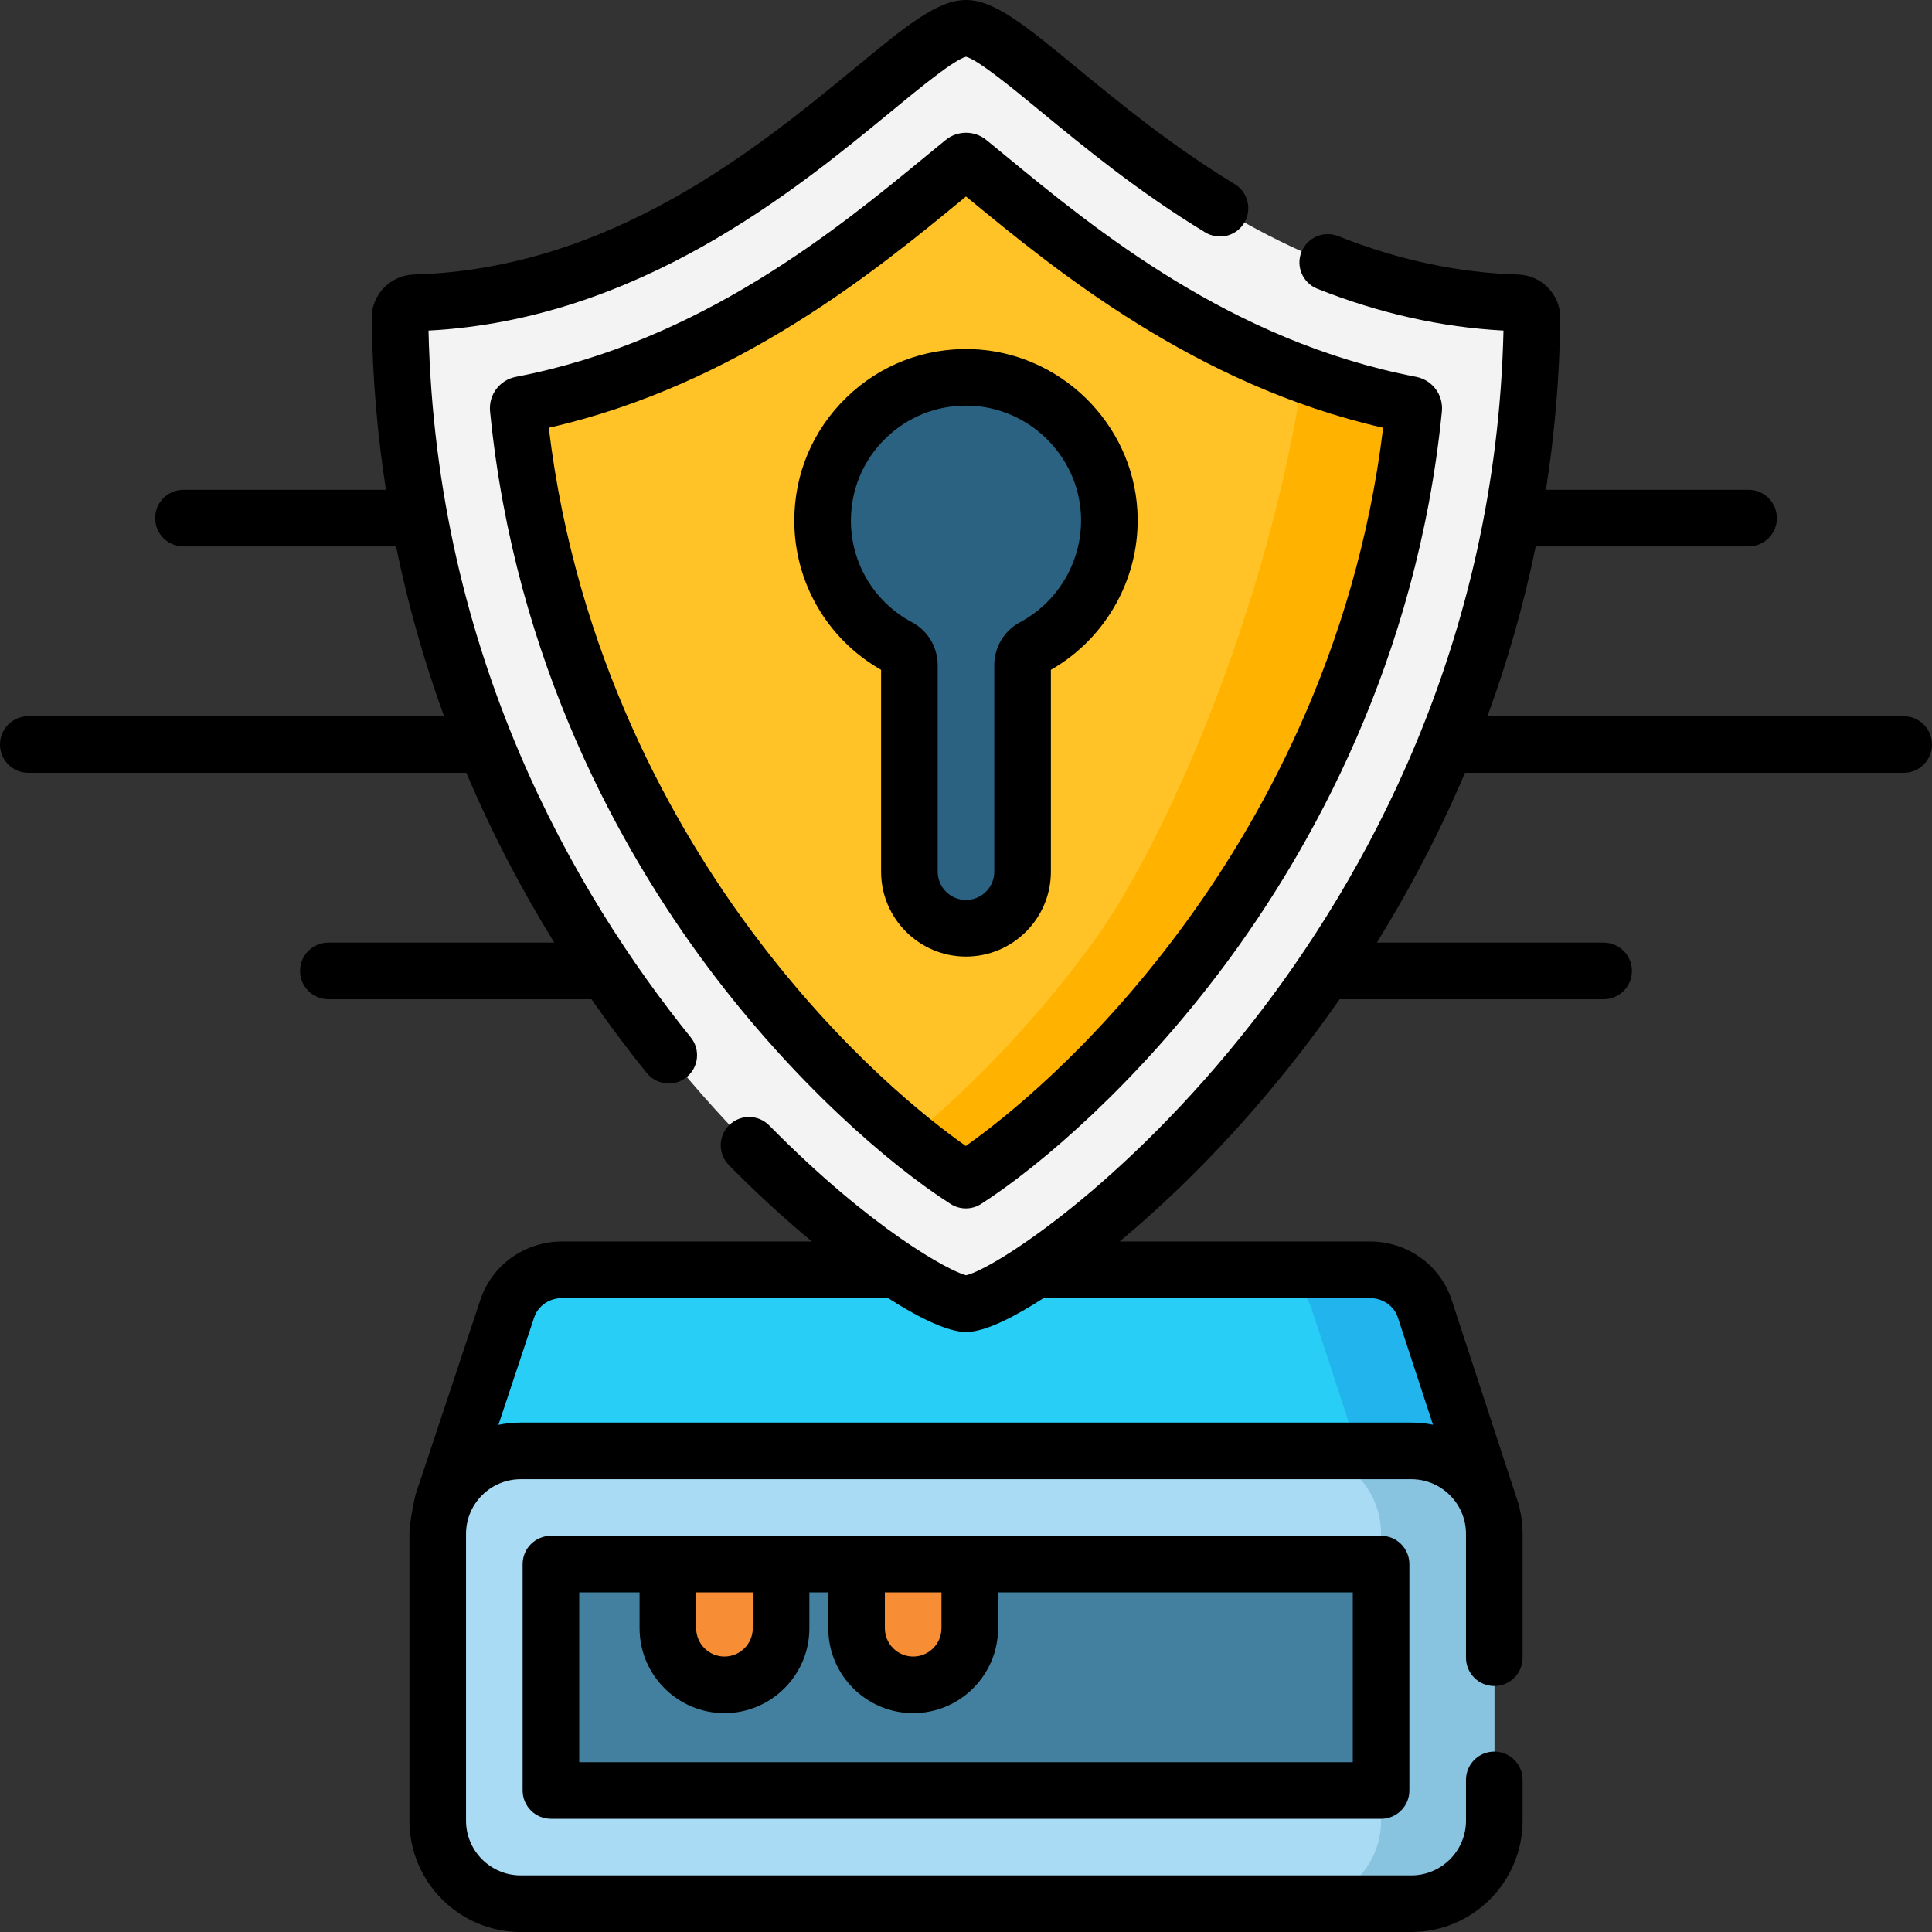 <svg id="Layer_1" enable-background="new 0 0 512 512" height="512" viewBox="0 0 512 512" width="512" xmlns="http://www.w3.org/2000/svg"><rect x="0" y="0" width="512" height="512" fill="#333333" stroke="none"/><g><path d="m394.5 398.47h-277.26l17.21-51.72c2.04-6.11 7.92-10.25 14.55-10.25h214c6.63 0 12.51 4.14 14.55 10.25z" fill="#29cef6"/><path d="m377.55 346.75c-2.04-6.11-7.92-10.25-14.55-10.25h-30c6.63 0 12.51 4.14 14.55 10.25l16.95 51.72h30z" fill="#22b5ed"/><path d="m374 504.5h-236c-12.15 0-22-9.85-22-22v-76c0-12.15 9.85-22 22-22h236c12.15 0 22 9.85 22 22v76c0 12.15-9.85 22-22 22z" fill="#a9dbf5"/><path d="m374 384.5h-30c12.15 0 22 9.85 22 22v76c0 12.15-9.85 22-22 22h30c12.15 0 22-9.85 22-22v-76c0-12.15-9.85-22-22-22z" fill="#88c3e0"/><path d="m226 334.5h60v220h-60z" fill="#43809f" transform="matrix(0 1 -1 0 700.5 188.5)"/><path d="m191.993 446.5c-8.284 0-15-6.716-15-15v-17h30v17c0 8.284-6.716 15-15 15z" fill="#f78e36"/><path d="m242 446.5c-8.284 0-15-6.716-15-15v-17h30v17c0 8.284-6.716 15-15 15z" fill="#f78e36"/><path d="m256 7.5c-15.631 0-66.618 70.484-146.109 72.748-2.177.062-3.917 1.854-3.891 4.023 2.056 168.361 134.436 261.229 150 261.229 15.563 0 147.934-93.686 150-261.229.027-2.169-1.714-3.961-3.891-4.023-79.491-2.264-130.478-72.748-146.109-72.748z" fill="#f3f3f3"/><path d="m255.957 312.742c-12.843-8.2-38.228-28.607-62.463-61.065-22.894-30.661-49.856-79.258-56.156-143.367-.051-.514.303-.983.81-1.081 50.928-9.782 88.458-40.676 112.285-60.291 1.58-1.3 3.273-2.694 4.937-4.047.368-.299.891-.299 1.259 0 1.664 1.354 3.357 2.747 4.937 4.048 23.825 19.613 61.35 50.504 112.273 60.289.508.098.861.567.81 1.082-6.323 63.774-33.268 112.339-56.149 143.046-24.3 32.611-49.703 53.136-62.543 61.386z" fill="#ffc328"/><g><path d="m373.839 107.227c-10.028-1.927-19.528-4.681-28.515-7.998-8.919 59.872-35.672 123.739-56.825 152.126-16.85 22.614-34.226 39.41-47.581 50.338 5.934 4.836 11.082 8.524 15.038 11.05 12.84-8.25 38.243-28.775 62.543-61.387 22.881-30.707 49.826-79.272 56.149-143.046.052-.516-.301-.985-.809-1.083z" fill="#ffb200"/></g><path d="m293.94 135.818c.853 15.433-7.518 29.004-20.109 35.703-1.756.934-2.831 2.782-2.831 4.77v54.72c0 8.279-6.716 14.99-15 14.99-8.284 0-15-6.711-15-14.99v-54.66c0-2.005-1.065-3.889-2.835-4.831-12-6.387-20.165-19.015-20.165-33.546 0-21.352 17.626-38.583 39.134-37.957 19.567.568 35.726 16.268 36.806 35.801z" fill="#2b6181"/><g><path d="m146 407c-4.143 0-7.5 3.358-7.5 7.5v60c0 4.142 3.357 7.5 7.5 7.5h220c4.143 0 7.5-3.358 7.5-7.5v-60c0-4.142-3.357-7.5-7.5-7.5zm103.5 15v9.5c0 4.136-3.364 7.5-7.5 7.5s-7.5-3.364-7.5-7.5v-9.5zm-50.007 0v9.5c0 4.136-3.364 7.5-7.5 7.5s-7.5-3.364-7.5-7.5v-9.5zm159.007 45h-205v-45h15.993v9.5c0 12.407 10.094 22.5 22.5 22.5s22.5-10.093 22.5-22.5v-9.5h5.007v9.5c0 12.407 10.094 22.5 22.5 22.5s22.5-10.093 22.5-22.5v-9.5h94z"/><path d="m504.5 189.804h-110.314c5.129-13.985 9.503-29.004 12.798-45h56.406c4.143 0 7.5-3.358 7.5-7.5s-3.357-7.5-7.5-7.5h-53.695c2.248-14.416 3.608-29.557 3.804-45.441.076-6.225-4.938-11.434-11.177-11.611-15.834-.451-31.876-3.874-47.682-10.172-3.842-1.532-8.21.342-9.743 4.191-1.534 3.848.343 8.21 4.19 9.744 16.302 6.497 32.888 10.222 49.352 11.091-1.951 83.594-37.184 145.767-66.624 183.383-33.888 43.299-68.554 65.345-75.81 66.968-4.232-1.026-24.864-11.983-52.154-39.711-2.907-2.952-7.656-2.99-10.606-.084-2.952 2.905-2.99 7.654-.085 10.606 7.223 7.338 14.723 14.199 21.987 20.233h-66.147c-9.888 0-18.593 6.179-21.666 15.382l-17.21 51.72c-.203.61-1.624 7.431-1.624 10.398v76c0 16.267 13.233 29.5 29.5 29.5h236c16.267 0 29.5-13.233 29.5-29.5v-10.815c0-4.142-3.357-7.5-7.5-7.5s-7.5 3.358-7.5 7.5v10.814c0 7.995-6.505 14.5-14.5 14.5h-236c-7.995 0-14.5-6.505-14.5-14.5v-76c0-7.995 6.505-14.5 14.5-14.5h236c7.995 0 14.5 6.505 14.5 14.5v32.813c0 4.142 3.357 7.5 7.5 7.5s7.5-3.358 7.5-7.5v-32.813c0-3.612-.656-7.074-1.849-10.275-.009-.03-.014-.061-.024-.09l-16.963-51.76c-3.071-9.196-11.776-15.375-21.664-15.375h-66.286c12.165-10.128 28.362-25.433 45.216-46.616 4.28-5.379 8.674-11.252 13.077-17.58h69.973c4.143 0 7.5-3.358 7.5-7.5s-3.357-7.5-7.5-7.5h-60.115c8.276-13.341 16.299-28.357 23.371-45h116.264c4.143 0 7.5-3.358 7.5-7.5s-3.357-7.5-7.5-7.5zm-134.077 159.282 9.334 28.482c-1.863-.37-3.787-.568-5.757-.568h-236c-2.023 0-3.999.205-5.909.595l9.473-28.47c1.024-3.065 4.012-5.125 7.436-5.125h85.843c.156 0 .309-.014.463-.023 8.831 5.676 16.207 9.023 20.694 9.023 5.223 0 13.29-4.288 20.607-9.024.156.01.31.024.468.024h85.925c3.424 0 6.412 2.06 7.423 5.086z"/><path d="m171.393 284.345c1.482 1.835 3.651 2.788 5.84 2.788 1.654 0 3.32-.545 4.708-1.666 3.222-2.603 3.725-7.325 1.122-10.547-30.736-38.055-67.517-101.275-69.503-187.314 55.614-2.917 97.403-37.317 122.574-58.039 7.433-6.118 16.64-13.698 19.866-14.532 3.227.834 12.434 8.414 19.866 14.532 11.553 9.511 25.932 21.348 43.558 32.028 3.542 2.146 8.154 1.016 10.301-2.527 2.146-3.542 1.016-8.154-2.527-10.301-16.7-10.121-30.616-21.576-41.798-30.781-13.626-11.216-21.849-17.986-29.4-17.986s-15.774 6.77-29.399 17.986c-25.772 21.216-64.72 53.278-116.924 54.765-6.238.178-11.252 5.387-11.176 11.612.194 15.89 1.542 31.029 3.771 45.441h-53.662c-4.143 0-7.5 3.358-7.5 7.5s3.357 7.5 7.5 7.5h56.35c3.271 15.999 7.621 31.011 12.726 45h-110.186c-4.143 0-7.5 3.358-7.5 7.5s3.357 7.5 7.5 7.5h116.092c7.034 16.624 15.03 31.637 23.306 45h-59.878c-4.143 0-7.5 3.358-7.5 7.5s3.357 7.5 7.5 7.5h69.731c4.926 7.086 9.854 13.613 14.642 19.541z"/><path d="m266.099 40.955c-1.523-1.253-3.142-2.586-4.742-3.888-3.103-2.519-7.609-2.52-10.72.006-1.546 1.258-3.117 2.55-4.601 3.771l-.369.304c-23.845 19.63-59.879 49.294-108.928 58.716-4.349.832-7.3 4.78-6.865 9.18 6.543 66.589 34.94 116.759 57.61 147.121 22.89 30.656 48.294 52.593 64.437 62.899 1.23.786 2.633 1.179 4.036 1.179 1.409 0 2.819-.397 4.055-1.19 16.138-10.369 41.557-32.421 64.502-63.215 22.651-30.397 51.03-80.539 57.6-146.791.434-4.4-2.515-8.348-6.859-9.184-49.047-9.424-85.078-39.086-108.922-58.714zm46.387 205.919c-23.631 31.714-46.728 49.875-56.542 56.817-9.813-6.904-32.886-24.955-56.44-56.501-20.866-27.945-46.84-73.547-54.07-133.825 49.858-11.318 87.146-42.015 109.765-60.635l.368-.303c.144-.118.288-.237.434-.356.19.156.379.312.566.466l.233.192c22.618 18.619 59.899 49.313 109.749 60.632-7.255 59.964-33.213 105.532-54.063 133.513z"/><path d="m224.29 105.36c-8.893 8.638-13.79 20.22-13.79 32.614 0 16.415 8.78 31.446 23 39.538v53.499c0 12.401 10.094 22.49 22.5 22.49s22.5-10.089 22.5-22.49v-53.5c14.917-8.5 23.882-24.882 22.929-42.107-1.292-23.366-20.653-42.203-44.077-42.884-12.429-.347-24.165 4.199-33.062 12.84zm32.626 2.154c15.697.456 28.671 13.071 29.536 28.718.655 11.849-5.682 23.101-16.145 28.668-4.199 2.235-6.808 6.599-6.808 11.39v54.72c0 4.13-3.364 7.49-7.5 7.49s-7.5-3.36-7.5-7.49v-54.66c0-4.828-2.609-9.216-6.812-11.452-9.985-5.314-16.188-15.631-16.188-26.924 0-8.304 3.282-16.065 9.241-21.854 5.744-5.579 13.26-8.62 21.255-8.62.307 0 .614.004.921.014z"/></g></g></svg>